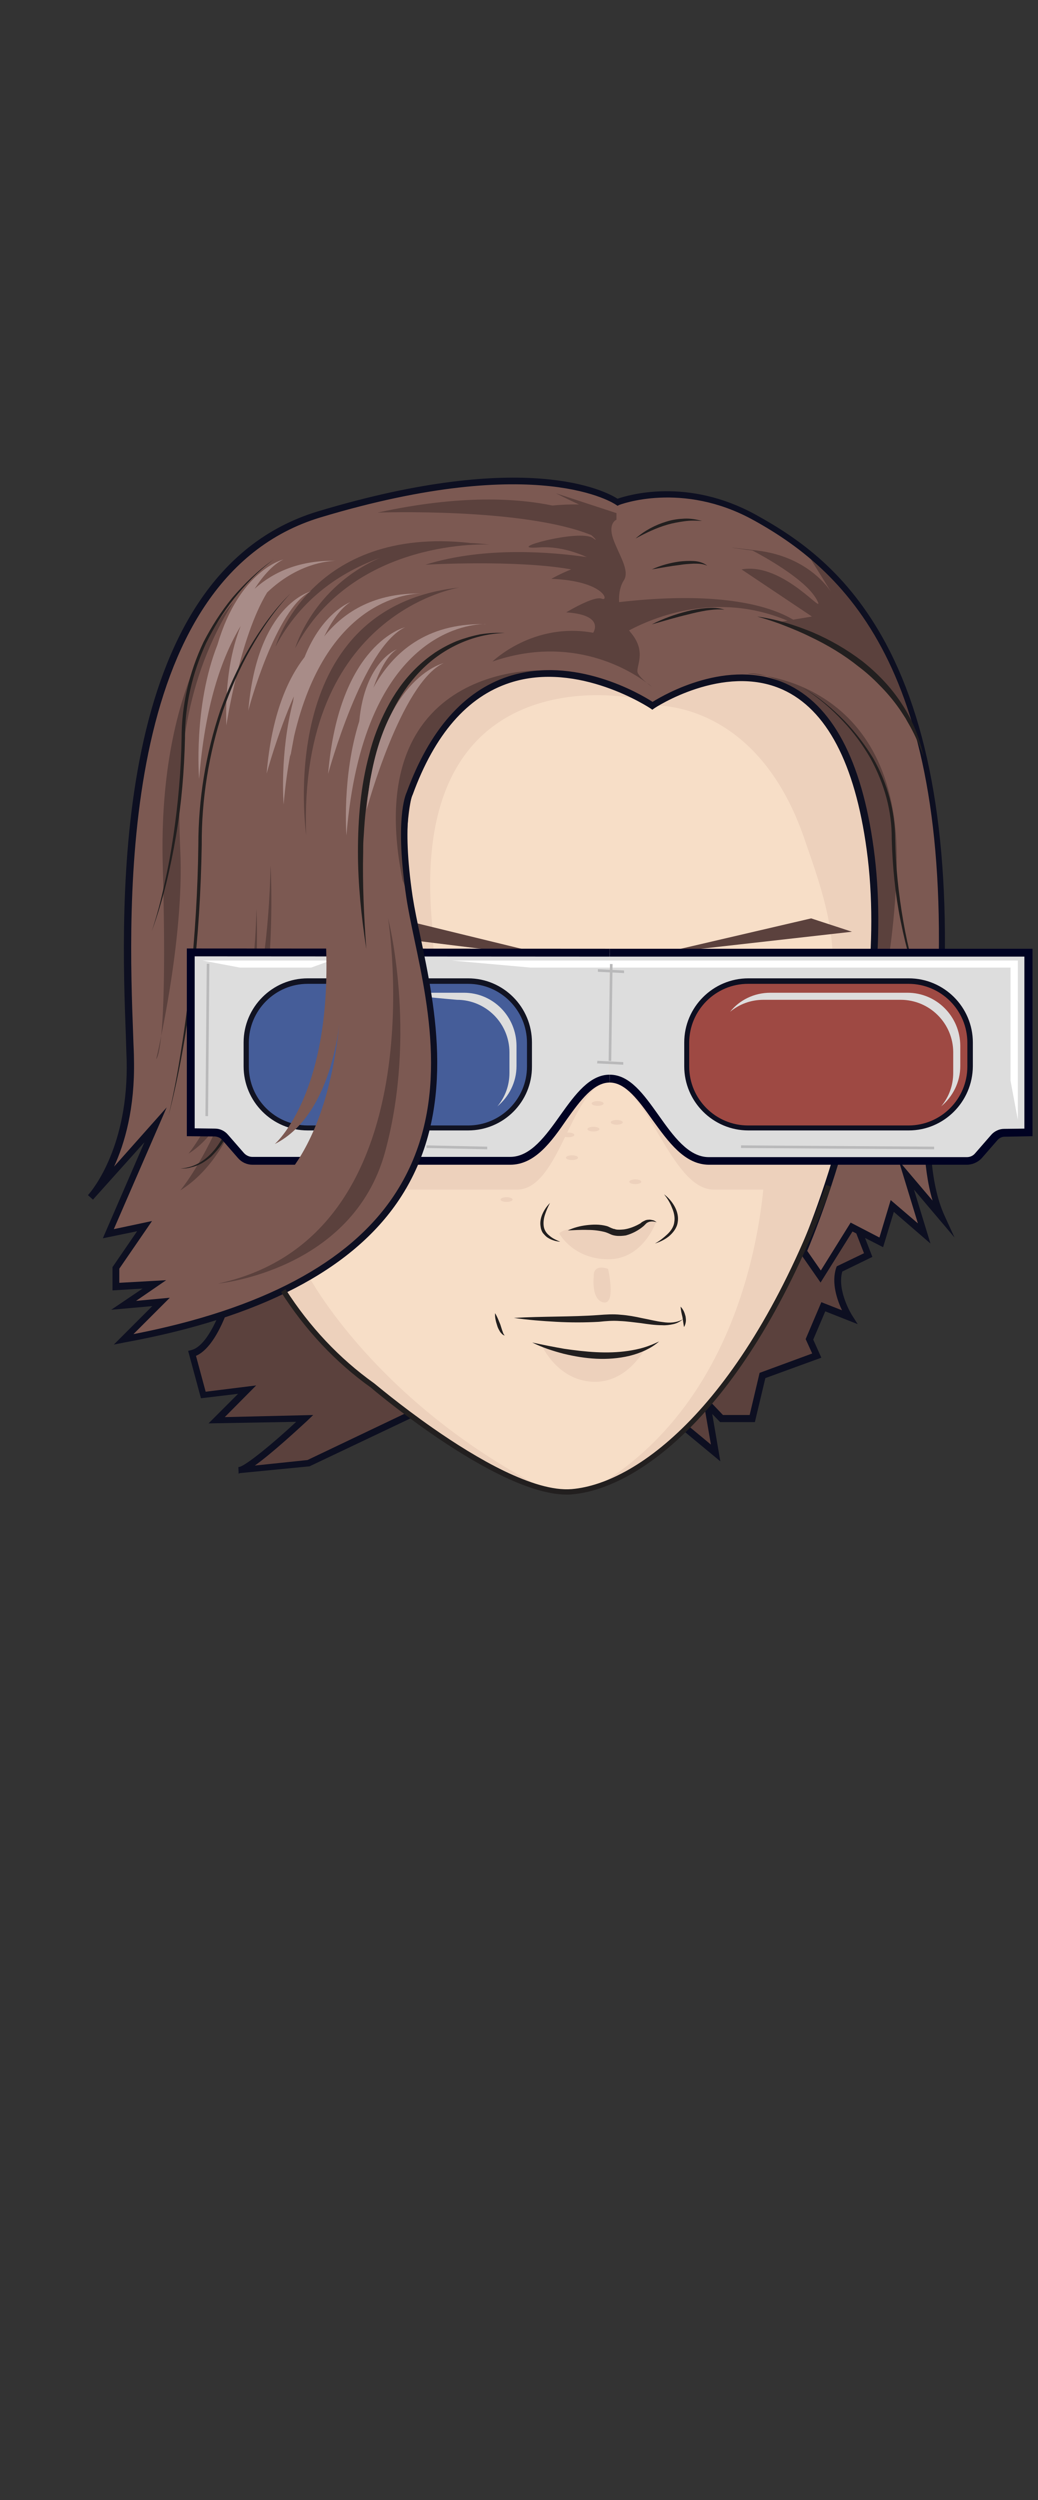 <?xml version="1.0" encoding="utf-8"?>
<!-- Generator: Adobe Illustrator 24.3.0, SVG Export Plug-In . SVG Version: 6.00 Build 0)  -->
<svg version="1.1" id="Layer_1" xmlns="http://www.w3.org/2000/svg" xmlns:xlink="http://www.w3.org/1999/xlink" x="0px" y="0px"
	 viewBox="0 0 396.7 955" style="enable-background:new 0 0 396.7 955;" xml:space="preserve">
<rect x="0" y="0" width="396.7" height="955" fill="#333333" stroke="none"/>
<style type="text/css">
	.st0{fill:#5B413D;}
	.st1{fill:#0D0F21;}
	.st2{fill:#F7DEC7;}
	.st3{fill:#EDD1BC;}
	.st4{fill:#7C5952;}
	.st5{fill:#221F1F;}
	.st6{fill:#A88C88;}
	.st7{fill:#DDDDDD;}
	.st8{fill:#FFFFFF;}
	.st9{fill:#000222;}
	.st10{fill:#455D99;}
	.st11{fill:#111322;}
	.st12{fill:#9E4943;}
	.st13{fill:#B9B9BA;}
</style>
<path class="st0" d="M87.3,495.3c0,0-5.3,19.5-13.9,21.6l4.3,15.9l16.7-2.1l-11.7,11.8l33.7-0.6c0,0-21.3,20-25.3,19.8l26.7-2.6
	l46.1-22l-33-92.3L87.3,495.3z"/>
<path class="st1" d="M91.2,562.9l-0.1-2.5l0.5-0.1c2.6-0.7,12.6-8.8,21.6-17.2l-33.5,0.6L91,532.4l-14.2,1.7L71.9,516l1.2-0.3
	c6.4-1.6,11.4-15.1,13-20.5l45.7-52.2l33.9,94.6l-47.4,22.5l-26.7,2.6C91.4,562.9,91.3,562.9,91.2,562.9z M119.7,540.5l-2.4,2.3
	c-3.7,3.4-13.2,12.2-19.9,17l20.1-2.1l44.9-21.4l-32.2-90l-41.7,49.3v0.2c-0.2,0.8-5.2,18.5-13.6,22.1l3.7,13.7l19.3-2.4l-12,12.1
	L119.7,540.5z"/>
<path class="st0" d="M320.8,484.7l10.9-5.3l-7.1-18.4l-33.8,20.4l-38.9,55.7l21.6,17.9l-3.3-18.9l5.5,5.8h11.8l3.9-16.5l20.7-7.6
	l-2.8-6.2l5.3-12.5l9.9,3.9C324.6,503,318,492.8,320.8,484.7z"/>
<path class="st1" d="M275.3,558.2l-25.1-20.8l39.8-56.9l35.3-21.3l8.1,20.9l-11.5,5.6c-2.1,7.4,3.7,16.7,3.8,16.8l2.1,3.3l-12.4-4.9
	l-4.6,10.8l3.1,6.9l-21.4,7.8l-4,16.8h-13.3l-3-3.1L275.3,558.2z M253.6,536.8l18.1,15l-3.4-19.7l8,8.4h10.2l3.8-16.1l20.1-7.4
	l-2.5-5.5l6-14.1l7.9,3.1c-1.8-3.8-4.2-10.5-2.2-16.3l0.2-0.5l10.4-5l-6.2-15.9l-32.2,19.5L253.6,536.8z"/>
<path class="st2" d="M81.5,400.1c0,0-1.1,84.6,61.1,129.1c0,0,9.6,8.2,22.6,17.3c16.7,11.6,39,24.6,53.6,23.4
	c26.1-2.2,67.5-33.5,98-116.8l26.1-109.2l-12-75.9l-86.4-34L126,246.3L81.5,400.1z"/>
<path class="st3" d="M118.1,487.7c0,0,25.4,47.9,90.1,81.1c0,0-82.1-33.3-101.1-81.1L118.1,487.7L118.1,487.7z"/>
<path class="st3" d="M249.6,403.6c0,0,12.2,24.9,42.9,37.6c0,0,0.8,88.1-64.9,126.9c0,0,52.3-10.1,91.7-124.7l24.3-95.7l-23-85.4
	l-47.2-14.6l-24.1,21.8c0,0,40.1-2.8,58.4,51.7C316.7,347.7,343.6,413.9,249.6,403.6z"/>
<polygon class="st0" points="252.9,364.1 310,350.8 325.6,355.9 "/>
<path class="st3" d="M241.4,266.6c-16.4-8.2-13.9-30.3-13.9-30.3L159,247.2l-21.6,66.1l-26.8,175.5c18.7-9.4,35.7-68.2,55.3-122.2
	l-0.8-14C155.9,249.5,241.4,266.6,241.4,266.6z"/>
<polygon class="st0" points="215.2,366.3 158.2,352.4 142.6,357.3 "/>
<path class="st4" d="M249.4,269.6c0,0-64.7-43.7-92.9,33.6c0,0-4.6,8.6,0,39.5C162.6,383.3,204,483,47.3,511.6l14.3-14.3l-14.3,1.3
	l11.8-8l-14.7,0.8v-7.1l10.9-16l-13.9,2.9l18.1-41.6l-24.8,27.7c0,0,16-16.8,15.1-52.5s-13-182.8,72.3-208.4s113.9-4.6,113.9-4.6
	s24.4-9.7,52.5,5.9s79,50,70.6,191.6c0,0-11.2,49.2,0.9,75.6l-13.6-16l6.8,22.3L341,460.7l-4.2,13.9l-11.3-5.9l-11.8,18.9l-6.7-9.7
	c0,0,35.7-79.8,25.6-153.8C318.8,223.1,249.4,269.6,249.4,269.6z"/>
<path class="st0" d="M285.7,257.4c0,0,58.7,0.4,57,73.5S307.8,476,307.8,476s28.7-74.7,26.2-140.2S294.3,255.4,285.7,257.4z"/>
<path class="st0" d="M103.4,330.6c-0.5,25.9-3.9,47.4-8.3,64.9c4.3-24.2,2.9-48.3,2.9-48.3c-1.3,64.5-26,93.5-26,93.5
	c5.1-3.2,9.1-7.8,12.5-13.5c-8,18.6-15.6,27.5-15.6,27.5C109.4,429.5,103.4,330.6,103.4,330.6z"/>
<path class="st3" d="M207.1,514c0,0,5.8,13.1,19.3,13.8c13.4,0.7,20.2-12.8,20.2-12.8S234.1,521.3,207.1,514z"/>
<path class="st3" d="M235.6,374.8h-90.9l-5.4,79.6c0,0,49.7,0,58.3,0c16.6,0,21-40.9,35.4-40.9"/>
<path class="st3" d="M213.7,471.1c0,0,5.2,9.8,18.6,9.9c13.4,0.2,18.4-14.2,18.4-14.2s-3.1-2.4-8.6,2.6c-2,1.8-6.2,0.4-10.7,0.2
	C227.4,469.4,217.2,468,213.7,471.1z"/>
<path class="st0" d="M206.5,257.2c-70.6,10.5-47.5,98.7-47.5,98.7c-32.3-102.3,47.1-99.8,47.1-99.8L206.5,257.2z"/>
<path class="st5" d="M210.2,459.5c-0.8,1.5-1.4,2.9-1.9,4.4s-0.7,3-0.5,4.5c0.2,1.4,1,2.7,2.2,3.6c1.1,1,2.6,1.7,4.1,2.3
	c-1.6-0.1-3.3-0.6-4.7-1.5c-0.7-0.4-1.3-1.1-1.9-1.8c-0.5-0.7-0.8-1.6-0.9-2.5c-0.3-1.7,0.1-3.5,0.8-5
	C208.1,462,209,460.7,210.2,459.5z"/>
<path class="st3" d="M234.8,374.8l74.2,79.6c0,0-30.3,0-36.2,0c-16.6,0-25.4-40.9-39.8-40.9"/>
<path class="st5" d="M253.8,456.2c1.6,1.2,3,2.8,4,4.6c1,1.8,1.6,4,1.2,6.1c-0.3,2.2-1.8,4-3.3,5.3c-1.6,1.3-3.5,2.2-5.4,2.8
	c1.8-1,3.3-2.2,4.7-3.5s2.5-2.9,2.7-4.7c0.3-1.8-0.1-3.7-0.9-5.5C256.1,459.4,255,457.7,253.8,456.2z"/>
<path class="st5" d="M217,470c2.3-1.1,4.7-1.7,7.1-2c2.5-0.3,5-0.4,7.7,0.3c0.3,0.1,0.7,0.2,1,0.4l0.9,0.4c0.3,0.1,0.5,0.2,0.8,0.3
	c0.3,0,0.5,0.1,0.8,0.2c1,0.2,2.1,0.1,3.2,0c2.1-0.3,4.4-1.2,6.4-2.4l-0.1,0.1c0.4-0.5,0.9-0.7,1.5-1c0.5-0.3,1.1-0.4,1.6-0.4
	c0.6-0.1,1.1,0.1,1.7,0.2c0.5,0.1,1,0.5,1.4,0.8c-1-0.4-2-0.4-2.9-0.2c-0.4,0.2-0.8,0.3-1.1,0.6c-0.3,0.3-0.7,0.7-0.9,0.9l0,0
	l-0.1,0.1c-2,1.7-4.3,2.9-6.8,3.6c-1.3,0.2-2.7,0.3-4,0.1c-0.7-0.1-1.4-0.3-2-0.6l-0.9-0.4c-0.3-0.1-0.5-0.2-0.8-0.3
	c-2.1-0.6-4.5-0.9-6.9-0.9C222,469.7,219.6,469.9,217,470z"/>
<g>
	<path class="st6" d="M128.3,214.2c0.3,0,0.6,0,0.9,0C129.2,214.2,128.9,214.2,128.3,214.2z"/>
	<path class="st6" d="M128.3,214.2c-13.5-0.2-23.5,4-31,10.7c3.4-5.2,7.1-9.3,11-11.2c0,0-16.8,4-25.2,32.6c-9.3,23.5-7,51.2-7,51.2
		c2.2-27.6,8.4-46,15.9-58.4c-3.5,8.8-6,21-5.5,38c0,0,5.1-33.7,15.6-50.8C113.5,215.4,125,214.3,128.3,214.2z"/>
</g>
<path class="st5" d="M111,226.7c-6,6.3-10.9,13.5-15.2,21.1c-4.3,7.6-7.7,15.5-10.6,23.7c-5.4,16.5-8.2,33.8-8.1,51.2
	c-0.3,17.4-1.3,34.8-3.4,52.1c-2.1,17.3-4.9,34.5-9.3,51.4c2-8.5,3.6-17,4.9-25.6c1.4-8.6,2.5-17.2,3.4-25.8
	c1.8-17.3,2.9-34.7,3.1-52c0-17.4,2.8-34.9,8.4-51.5c3-8.2,6.6-16.2,11-23.7C99.7,240,104.8,232.8,111,226.7z"/>
<path class="st5" d="M196.4,503.4c5.4-0.3,10.9-0.4,16.3-0.5c5.4-0.1,10.8-0.2,16.2-0.6c2.6-0.2,5.5-0.4,8.3-0.1
	c2.8,0.2,5.5,0.7,8.2,1.3c2.7,0.5,5.3,1.2,7.9,1.5c2.6,0.4,5.3,0.3,7.7-1.1c-1,0.9-2.3,1.6-3.7,1.9c-1.4,0.3-2.8,0.5-4.2,0.4
	c-2.8,0-5.5-0.4-8.2-0.8c-2.7-0.3-5.3-0.7-8-0.8c-2.7-0.2-5.2,0-8,0.3c-5.5,0.3-10.9,0.3-16.3,0
	C207.2,504.6,201.8,504.2,196.4,503.4z"/>
<path class="st5" d="M260.1,499.1c0.5,0.5,0.9,1.1,1.2,1.7c0.3,0.6,0.5,1.3,0.7,2c0.1,0.7,0.2,1.4,0.1,2.1s-0.3,1.4-0.7,2
	c-0.2-1.4-0.4-2.6-0.6-3.9C260.5,501.8,260.2,500.5,260.1,499.1z"/>
<path class="st5" d="M69,446.3c5.5-0.2,10.7-3.6,14.3-8.9c1.8-2.6,3.4-5.6,4.5-8.9c1.2-3.2,2.2-6.7,2.8-10.2
	c0.1-0.4,0.2-0.9,0.3-1.3l0.2-1.3c0.1-0.9,0.3-1.8,0.4-2.7l0.3-2.7L92,409l0.1-1.4c0.2-1.8,0.3-3.6,0.4-5.5l0.1-2.7
	c0-0.9,0-1.8,0.1-2.7c0.1-7.3-0.1-14.7-0.5-22c0.8,7.3,1.4,14.6,1.4,22s-0.4,14.8-1.9,22c-0.7,3.6-1.7,7.1-2.9,10.4
	c-1.3,3.3-2.9,6.4-4.9,9.1c-1,1.3-2.1,2.5-3.2,3.6c-1.2,1-2.4,1.9-3.7,2.6c-1.3,0.7-2.6,1.2-4,1.5C71.7,446.3,70.4,446.4,69,446.3z"
	/>
<path class="st0" d="M297.7,237.6c0,0,44.5,15.9,51.3,40.6c0,0-3.8-34.5-41.2-67.9l10.2,16.4c0,0-7.8-13.9-28.6-16.4
	c-20.7-2.5-1.8,0-1.8,0s15.1,7.7,22,15.3c1,1.1,1.8,2.2,2.4,3.2c4.6,8.4-12.2-14.3-28.6-11.3l26.9,18L297.7,237.6z"/>
<path class="st7" d="M233,363.9H72.9v68.7l9.2,0.1c1.5,0,2.9,0.7,3.8,1.8l6.1,7c1.1,1.3,2.7,2,4.4,2c0,0,82,0,98.6,0
	s23.6-31.5,38-31.5"/>
<polygon class="st8" points="118.9,369.6 91.7,369.6 77.4,366.9 126.4,366.9 "/>
<path class="st0" d="M89.1,230.1c0,0-28.9,28.3-26.9,100.6s-2.5,73.8-2.5,73.8s10.8-45.2,9.2-79.6C67.3,290.3,70.9,259.1,89.1,230.1
	z"/>
<path class="st9" d="M195,444.9H96.5c-2.1,0-4.1-0.9-5.5-2.5l-6.1-7c-0.7-0.8-1.7-1.2-2.7-1.3L71.4,434v-71.7l161.6,0.1v3
	l-158.6-0.1V431l7.8,0.1c1.9,0,3.7,0.9,4.9,2.3l6.1,7c0.8,0.9,2,1.5,3.2,1.5H195c7.8,0,13.6-8.1,19.2-16c5.7-8,11.2-15.4,18.8-15.4
	v3c-6.1,0-11.2,6.8-16.4,14.1C210.7,436.2,204.4,444.9,195,444.9z"/>
<g>
	<path class="st10" d="M117.6,430.8h61.3c13,0,23.5-10.5,23.5-23.5v-9.1c0-13-10.5-23.5-23.5-23.5h-61.3c-13,0-23.5,10.5-23.5,23.5
		v9.1C94.2,420.3,104.7,430.8,117.6,430.8z"/>
</g>
<path class="st7" d="M177.3,379.2H150c-6.2,0,24.6,2.7,24.6,2.7c11.1,0,20.1,9,20.1,20.1v7.8c0,4.9-1.7,9.3-4.6,12.8
	c4.4-3.7,7.3-9.2,7.3-15.4v-7.8C197.3,388.2,188.4,379.2,177.3,379.2z"/>
<g>
	<path class="st11" d="M178.9,431.8h-61.3c-13.5,0-24.5-11-24.5-24.5v-9.1c0-13.5,11-24.5,24.5-24.5h61.3c13.5,0,24.4,11,24.4,24.5
		v9.1C203.4,420.9,192.4,431.8,178.9,431.8z M117.6,375.8c-12.4,0-22.5,10.1-22.5,22.5v9.1c0,12.4,10.1,22.5,22.5,22.5h61.3
		c12.4,0,22.5-10.1,22.5-22.5v-9.1c0-12.4-10.1-22.5-22.5-22.5H117.6z"/>
</g>
<path class="st4" d="M154.1,336.8c0,0,42.3,110-33.3,147.3l-21.8-26c0,0,26.2-11.3,31.1-71.6c0,0-1.7,38.7-25.1,50.5
	c0,0,27.9-23.8,17.4-100.3h31.7V336.8z"/>
<g>
	<path class="st1" d="M43.5,513.6l14.7-14.7l-15.7,1.4l12-8.1L43,492.9V484l9.4-13.7L39.3,473l15.9-36.7L36,457.7
		c-0.2,0.3-0.4,0.5-0.5,0.5l-1.9-1.7l0.2-0.2c1.8-2,15.4-18.8,14.6-51.4c-0.1-2.5-0.2-5.7-0.3-9.2c-1.8-48.2-6.7-176.3,73.5-200.4
		c79.5-23.9,109.9-7.7,114.4-4.8c4.1-1.4,26.8-8.3,53,6.2c16.3,9,34.9,21.9,49.5,49c18.1,33.7,25.4,82,21.7,143.7v0.2
		c-0.1,0.5-10.9,49.1,0.8,74.8l3.8,8.3l-15.5-18.3l6.3,20.6l-14-12.1l-4.1,13.5l-11.7-6l-12.2,19.5l-8.2-11.8l0.3-0.6
		c0.4-0.8,35.5-80.4,25.5-153.1c-4.5-32.9-15.3-53.4-32.1-61c-22.7-10.2-48.9,7-49.1,7.2l-0.7,0.5l-0.7-0.5
		c-0.3-0.2-27.6-18.3-53.7-9.8c-16.3,5.3-28.8,19.7-37.2,42.8l-0.1,0.2c0,0.1-4.3,8.9,0.1,38.7c0.7,4.5,1.8,9.8,3,15.4
		c5.6,26.7,14.2,66.9-8.2,100.4c-17.9,26.8-53.3,45.1-105,54.5L43.5,513.6z M64.9,495.7L51,509.6c48.9-9.5,82.3-27.2,99.4-52.7
		c21.8-32.5,13.8-70.6,7.9-98.4c-1.2-5.7-2.3-11-3-15.6c-4.4-29.6-0.4-39.1,0.1-40.2c8.7-23.8,21.8-38.7,38.8-44.3
		c25.3-8.2,50.6,6.7,55.2,9.7c4.5-2.8,28.8-16.9,50.9-7c17.7,8,29,29.1,33.6,62.9c9.5,69.9-22.1,146-25.4,153.8l5.2,7.5l11.4-18.3
		l11,5.7l4.3-14.3l10.4,8.9l-7.3-23.9l12.9,15.2c-7.9-26.8,0.8-66.7,1.5-69.6c7.7-130.2-33.3-170.1-69.9-190.3
		c-27.3-15.1-51.2-5.9-51.4-5.8l-0.6,0.3l-0.6-0.4c-0.3-0.2-29.3-20.3-112.8,4.8c-78.3,23.5-73.5,150.2-71.7,197.9
		c0.1,3.6,0.3,6.7,0.3,9.3c0.4,18.6-3.6,32.1-7.6,40.8L63.7,423l-20.2,46.5l14.6-3.1l-12.5,18.2v5.4l17.9-1L52,496.9L64.9,495.7z"/>
</g>
<path class="st5" d="M189.2,501.6c0.9,1.4,1.4,2.9,2,4.3l0.7,2.2c0.3,0.7,0.4,1.5,1,2c-0.4,0-0.8-0.3-1.1-0.6
	c-0.3-0.3-0.6-0.6-0.8-1c-0.4-0.7-0.8-1.4-1-2.2C189.5,504.8,189.1,503.2,189.2,501.6z"/>
<path class="st5" d="M203.4,512.8c4.1,0.9,8.2,1.7,12.2,2.4c4.1,0.6,8.2,1.1,12.3,1.3s8.2,0.1,12.2-0.5c2-0.3,4-0.7,6-1.3
	s3.9-1.4,5.8-2.3c-1.6,1.4-3.4,2.5-5.3,3.4c-1.9,0.9-4,1.6-6,2.1c-4.2,1-8.5,1.3-12.7,1.1s-8.4-0.9-12.5-1.9
	C211.2,516,207.2,514.7,203.4,512.8z"/>
<path class="st5" d="M192.9,241.8c-12.4,0.3-24.3,6.1-32.6,14.9c-4.2,4.4-7.6,9.5-10.3,15s-4.9,11.2-6.4,17.2
	c-0.2,0.7-0.4,1.5-0.6,2.2l-0.5,2.2c-0.3,1.5-0.7,3-1,4.5l-0.7,4.6l-0.4,2.3l-0.3,2.3c-0.4,3.1-0.7,6.1-0.9,9.2l-0.3,4.6
	c-0.1,1.5-0.1,3.1-0.1,4.6c-0.3,12.3,0.3,24.7,1.2,37.1c-1.9-12.3-3.2-24.7-3.2-37.1s1-25,4.3-37.2c1.5-6.1,3.8-12,6.7-17.6
	s6.5-10.8,11.1-15.3c2.2-2.2,4.7-4.2,7.3-6c2.6-1.7,5.4-3.2,8.3-4.4c2.9-1.1,6-2,9-2.6C186.7,241.8,189.8,241.6,192.9,241.8z"/>
<path class="st5" d="M242.9,205.7c3.4-3,7.5-5.2,11.9-6.5c2.2-0.7,4.5-1,6.8-1.1s4.6,0.3,6.7,0.9c-2.3-0.2-4.5-0.2-6.7,0.1
	s-4.4,0.7-6.5,1.3s-4.2,1.4-6.2,2.3C246.9,203.6,244.9,204.6,242.9,205.7z"/>
<path class="st5" d="M249.1,217.5c3.3-1.5,6.9-2.5,10.5-3c1.8-0.2,3.7-0.3,5.5-0.2s3.8,0.6,5.2,1.8c-1.7-0.8-3.5-0.8-5.2-0.8
	c-1.8,0.1-3.6,0.2-5.3,0.5C256.3,216.2,252.7,216.9,249.1,217.5z"/>
<path class="st5" d="M249.1,238.5c4.3-2.2,8.8-3.8,13.5-5c2.3-0.6,4.7-1,7.1-1.2s4.9-0.2,7.2,0.6c-2.4-0.3-4.7,0-7,0.3
	c-2.3,0.4-4.6,0.9-6.9,1.5C258.3,235.8,253.7,237.2,249.1,238.5z"/>
<path class="st5" d="M289.4,235.5c7.2,1,14.3,3.2,21.1,6c6.8,2.9,13.2,6.6,19.1,11.1c5.8,4.6,11,10,15,16.2
	c4.1,6.1,6.9,13.1,8.4,20.3c-1.3-3.4-2.6-6.8-4.3-10c-0.8-1.6-1.8-3.2-2.6-4.7c-1-1.5-1.9-3-3-4.5c-2.1-2.9-4.4-5.6-7-8.2
	c-2.5-2.6-5.2-5-8-7.1c-5.6-4.5-11.8-8.2-18.3-11.3c-3.2-1.6-6.6-3-9.9-4.3C296.4,237.6,292.9,236.5,289.4,235.5z"/>
<g>
	<path class="st5" d="M216.6,570.9c-15,0-36.5-12.7-52.2-23.6c-12.9-9-22.6-17.2-22.7-17.3c-13.4-9.6-25-21.9-34.3-36.5l1.7-1.1
		c9.2,14.4,20.6,26.5,33.9,36c0.2,0.1,9.8,8.3,22.6,17.2c16.2,11.3,38.5,24.4,52.9,23.2c26-2.2,67-34,97.2-116.2l1.9,0.7
		c-30.5,83-72.3,115.2-98.9,117.5C218,570.9,217.3,570.9,216.6,570.9z"/>
</g>
<path class="st3" d="M226.9,487.8c0,0-1,8.8,3.8,9.7c4.8,0.8,1.7-12.8,1.7-12.8S226.6,482.3,226.9,487.8z"/>
<ellipse class="st3" cx="218.6" cy="442.2" rx="2.3" ry="0.9"/>
<ellipse class="st3" cx="193.6" cy="458.2" rx="2.3" ry="0.9"/>
<ellipse class="st3" cx="242.8" cy="451.4" rx="2.3" ry="0.9"/>
<ellipse class="st3" cx="226.8" cy="431.3" rx="2.3" ry="0.9"/>
<ellipse class="st3" cx="217.2" cy="433.5" rx="2.3" ry="0.9"/>
<ellipse class="st3" cx="228.4" cy="421.5" rx="2.3" ry="0.9"/>
<ellipse class="st3" cx="235.7" cy="428.7" rx="2.3" ry="0.9"/>
<path class="st0" d="M175.7,224.4c0,0-61.7,9.2-58.7,94.6C117.1,318.9,104,232,175.7,224.4z"/>
<path class="st0" d="M179,207.4c0.5,0,0.7,0,0.7,0c-60.9-6.7-74.4,39.6-74.4,39.6c9.8-18.7,25.5-28.7,39.9-33.9
	c-25.7,11.2-32.4,34.5-32.4,34.5c22.3-42.5,74.4-39.6,74.4-39.6C184.4,207.7,181.6,207.5,179,207.4z"/>
<path class="st0" d="M148.3,350.7c0,0,19.6,121.4-65,139.6c0,0,51.5-4.8,63.9-50.4S148.3,350.7,148.3,350.7z"/>
<g>
	<path class="st0" d="M247.2,260.8c1,0.9,1.9,1.5,1.9,1.5S248.5,261.7,247.2,260.8z"/>
	<path class="st0" d="M307.8,240.4c0,0-12.9-17.1-71.2-10.4c-0.2-3.5,0.6-6.5,1.8-8.3c2.5-3.8-2.1-10.1-4.1-16s1.3-7.2,1.3-7.2V196
		l-23.2-7.6c0,0,4.7,2.4,8.9,4.3c-3.2-0.1-7.1,0.1-10.2,0.4c-13-2.7-34.9-4.3-66.8,2.7c0,0,55.6-2,81.7,8.6c1.8,1.6,2.3,2.4,0.7,1.2
		c-4.9-3.8-35.4,4.6-20.7,3.5c6.9-0.5,13.6,1.6,18.3,3.7c-12.5-1.8-38.7-4.3-61.7,2.9c0,0,34.6-2,55.7,1.8c-4.1,1.6-7.6,3.6-7.6,3.6
		c20.3,0.8,22.2,8.8,19.3,7.6c-2.9-1.3-13.6,5.2-13.6,5.2c15,1,10.3,7.8,10.3,7.8c-23-4.2-38.5,11-38.5,11
		c30.3-10.5,52.5,3.3,58.9,8.1c-1.2-1-2.6-2.4-3.3-3.6c-1.2-2.3,3.7-7.8-2.6-15.4c-0.3-0.3-0.5-0.7-0.8-1
		C251.4,235,278.4,224.2,307.8,240.4z"/>
</g>
<path class="st6" d="M154.8,239.6c0,0-25.2,6-29.4,56C125.4,295.6,138.5,247.3,154.8,239.6z"/>
<path class="st6" d="M169.5,253.3c0,0-25.2,6-29.4,56C140.1,309.3,153.2,260.9,169.5,253.3z"/>
<path class="st6" d="M118.8,225.9c0,0-20.5,4.9-23.9,45.6C94.8,271.4,105.4,232.1,118.8,225.9z"/>
<g>
	<path class="st6" d="M160.8,226.7c0.3,0,0.6,0,0.9,0C161.7,226.7,161.4,226.7,160.8,226.7z"/>
	<path class="st6" d="M160.8,226.7c-17.3-0.2-29,6.6-36.9,16.4c2.9-5.9,6.2-10.7,10-13.1c0,0-10.7,3.9-17.5,21
		c-6.3,8.1-12.6,21.7-14.5,44.5c0,0,4-14.9,10.4-29.5c-0.1,0.7-0.2,1.3-0.3,2c-5.2,19.8-3.6,39.3-3.6,39.3
		c0.6-7.1,1.5-13.5,2.6-19.4c0,0.4,0,0.7,0,1c0,0,0.5-3,1.4-7.7C124.4,229.9,155.1,226.8,160.8,226.7z"/>
</g>
<g>
	<path class="st6" d="M142.7,262.7c2.3-6.5,5.3-12.4,9-14.7c0,0-12.2,4.4-14.4,27.5c-6.7,21.2-4.9,43.6-4.9,43.6
		c6.3-76.5,45.8-80.5,52.3-80.7C163.1,238.2,150.3,248.9,142.7,262.7z"/>
	<path class="st6" d="M184.7,238.5c0.3,0,0.6,0,0.9,0C185.7,238.5,185.3,238.4,184.7,238.5z"/>
</g>
<path class="st5" d="M104.6,213.7c-6,4.5-10.9,9.6-15.2,15c-4.3,5.4-7.7,11.1-10.6,16.9c-5.4,11.7-8.2,24.1-8.1,36.4
	c-0.3,12.4-1.3,24.8-3.4,37.1c-2.1,12.3-4.9,24.6-9.3,36.6c2-6,3.6-12.1,4.9-18.3c1.4-6.1,2.5-12.3,3.4-18.4
	c1.8-12.3,2.9-24.7,3.1-37.1c0-12.4,2.8-24.9,8.4-36.7c3-5.8,6.6-11.5,11-16.9C93.3,223.1,98.4,218,104.6,213.7z"/>
<path class="st5" d="M306.9,262.7c6,3.8,10.9,8.1,15.2,12.7c4.3,4.5,7.7,9.3,10.6,14.3c5.4,9.9,8.2,20.3,8.1,30.8
	c0.3,10.5,1.3,20.9,3.4,31.3s4.9,20.7,9.3,30.9c-2-5.1-3.6-10.2-4.9-15.4c-1.4-5.2-2.5-10.3-3.4-15.5c-1.8-10.4-2.9-20.8-3.1-31.3
	c0-10.5-2.8-21-8.4-30.9c-3-4.9-6.6-9.7-11-14.3C318.2,270.7,313.1,266.4,306.9,262.7z"/>
<path class="st7" d="M233,363.9h160.1v68.7l-9.2,0.1c-1.5,0-2.9,0.7-3.8,1.8l-6.1,7c-1.1,1.3-2.7,2-4.4,2c0,0-82,0-98.6,0
	S247.4,412,233,412"/>
<path class="st9" d="M369.5,444.9H271c-9.4,0-15.6-8.8-21.7-17.2c-5.2-7.3-10.2-14.2-16.3-14.2v-3c7.7,0,13,7.5,18.7,15.5
	c5.6,7.9,11.4,16,19.2,16h98.6c1.2,0,2.4-0.5,3.2-1.5l6.1-7c1.2-1.4,3.1-2.3,4.9-2.3l7.8-0.1v-65.7H233v-3h161.6V434l-10.7,0.2
	c-1,0-2,0.5-2.7,1.3l-6.1,7C373.6,444,371.6,444.9,369.5,444.9z"/>
<g>
	<path class="st12" d="M285.9,430.8h61.3c13,0,23.5-10.5,23.5-23.5v-9.1c0-13-10.5-23.5-23.5-23.5h-61.3c-13,0-23.5,10.5-23.5,23.5
		v9.1C262.5,420.3,273,430.8,285.9,430.8z"/>
</g>
<path class="st7" d="M346.8,379.2h-52.4c-6.2,0-11.8,2.8-15.4,7.3c3.5-2.9,7.9-4.6,12.8-4.6h52.4c11.1,0,20.1,9,20.1,20.1v7.8
	c0,4.9-1.7,9.3-4.6,12.8c4.4-3.7,7.3-9.2,7.3-15.4v-7.8C366.9,388.2,357.9,379.2,346.8,379.2z"/>
<g>
	<path class="st1" d="M347.3,431.8H286c-13.5,0-24.5-11-24.5-24.5v-9.1c0-13.5,11-24.5,24.5-24.5h61.3c13.5,0,24.5,11,24.5,24.5v9.1
		C371.7,420.9,360.7,431.8,347.3,431.8z M285.9,375.8c-12.4,0-22.5,10.1-22.5,22.5v9.1c0,12.4,10.1,22.5,22.5,22.5h61.3
		c12.4,0,22.5-10.1,22.5-22.5v-9.1c0-12.4-10.1-22.5-22.5-22.5H285.9z"/>
</g>
<polygon class="st8" points="389,366.9 389,366.9 386.2,366.9 172.7,366.9 202.8,369.6 386.2,369.6 386.2,412.8 389,427.8 
	389,369.6 389,369.6 "/>
<g>
	
		<rect x="214.8" y="386.3" transform="matrix(1.367141e-02 -1 1 1.367141e-02 -156.633 614.742)" class="st13" width="37" height="1"/>
</g>
<g>
	
		<rect x="50.2" y="396.7" transform="matrix(8.785672e-03 -1 1 8.785672e-03 -318.635 473.037)" class="st13" width="58.2" height="1"/>
</g>
<g>
	<polygon class="st13" points="283.2,438.5 283.2,437.5 357,438 357,439 	"/>
</g>
<g>
	<polygon class="st13" points="163,438.5 163,437.5 186.2,438 186.2,439 	"/>
</g>
<g>
	<polygon class="st13" points="228.5,371.2 228.5,370.2 238.5,370.7 238.5,371.7 	"/>
</g>
<g>
	<polygon class="st13" points="228.2,406.2 228.3,405.2 238.2,405.7 238.2,406.7 	"/>
</g>
</svg>
